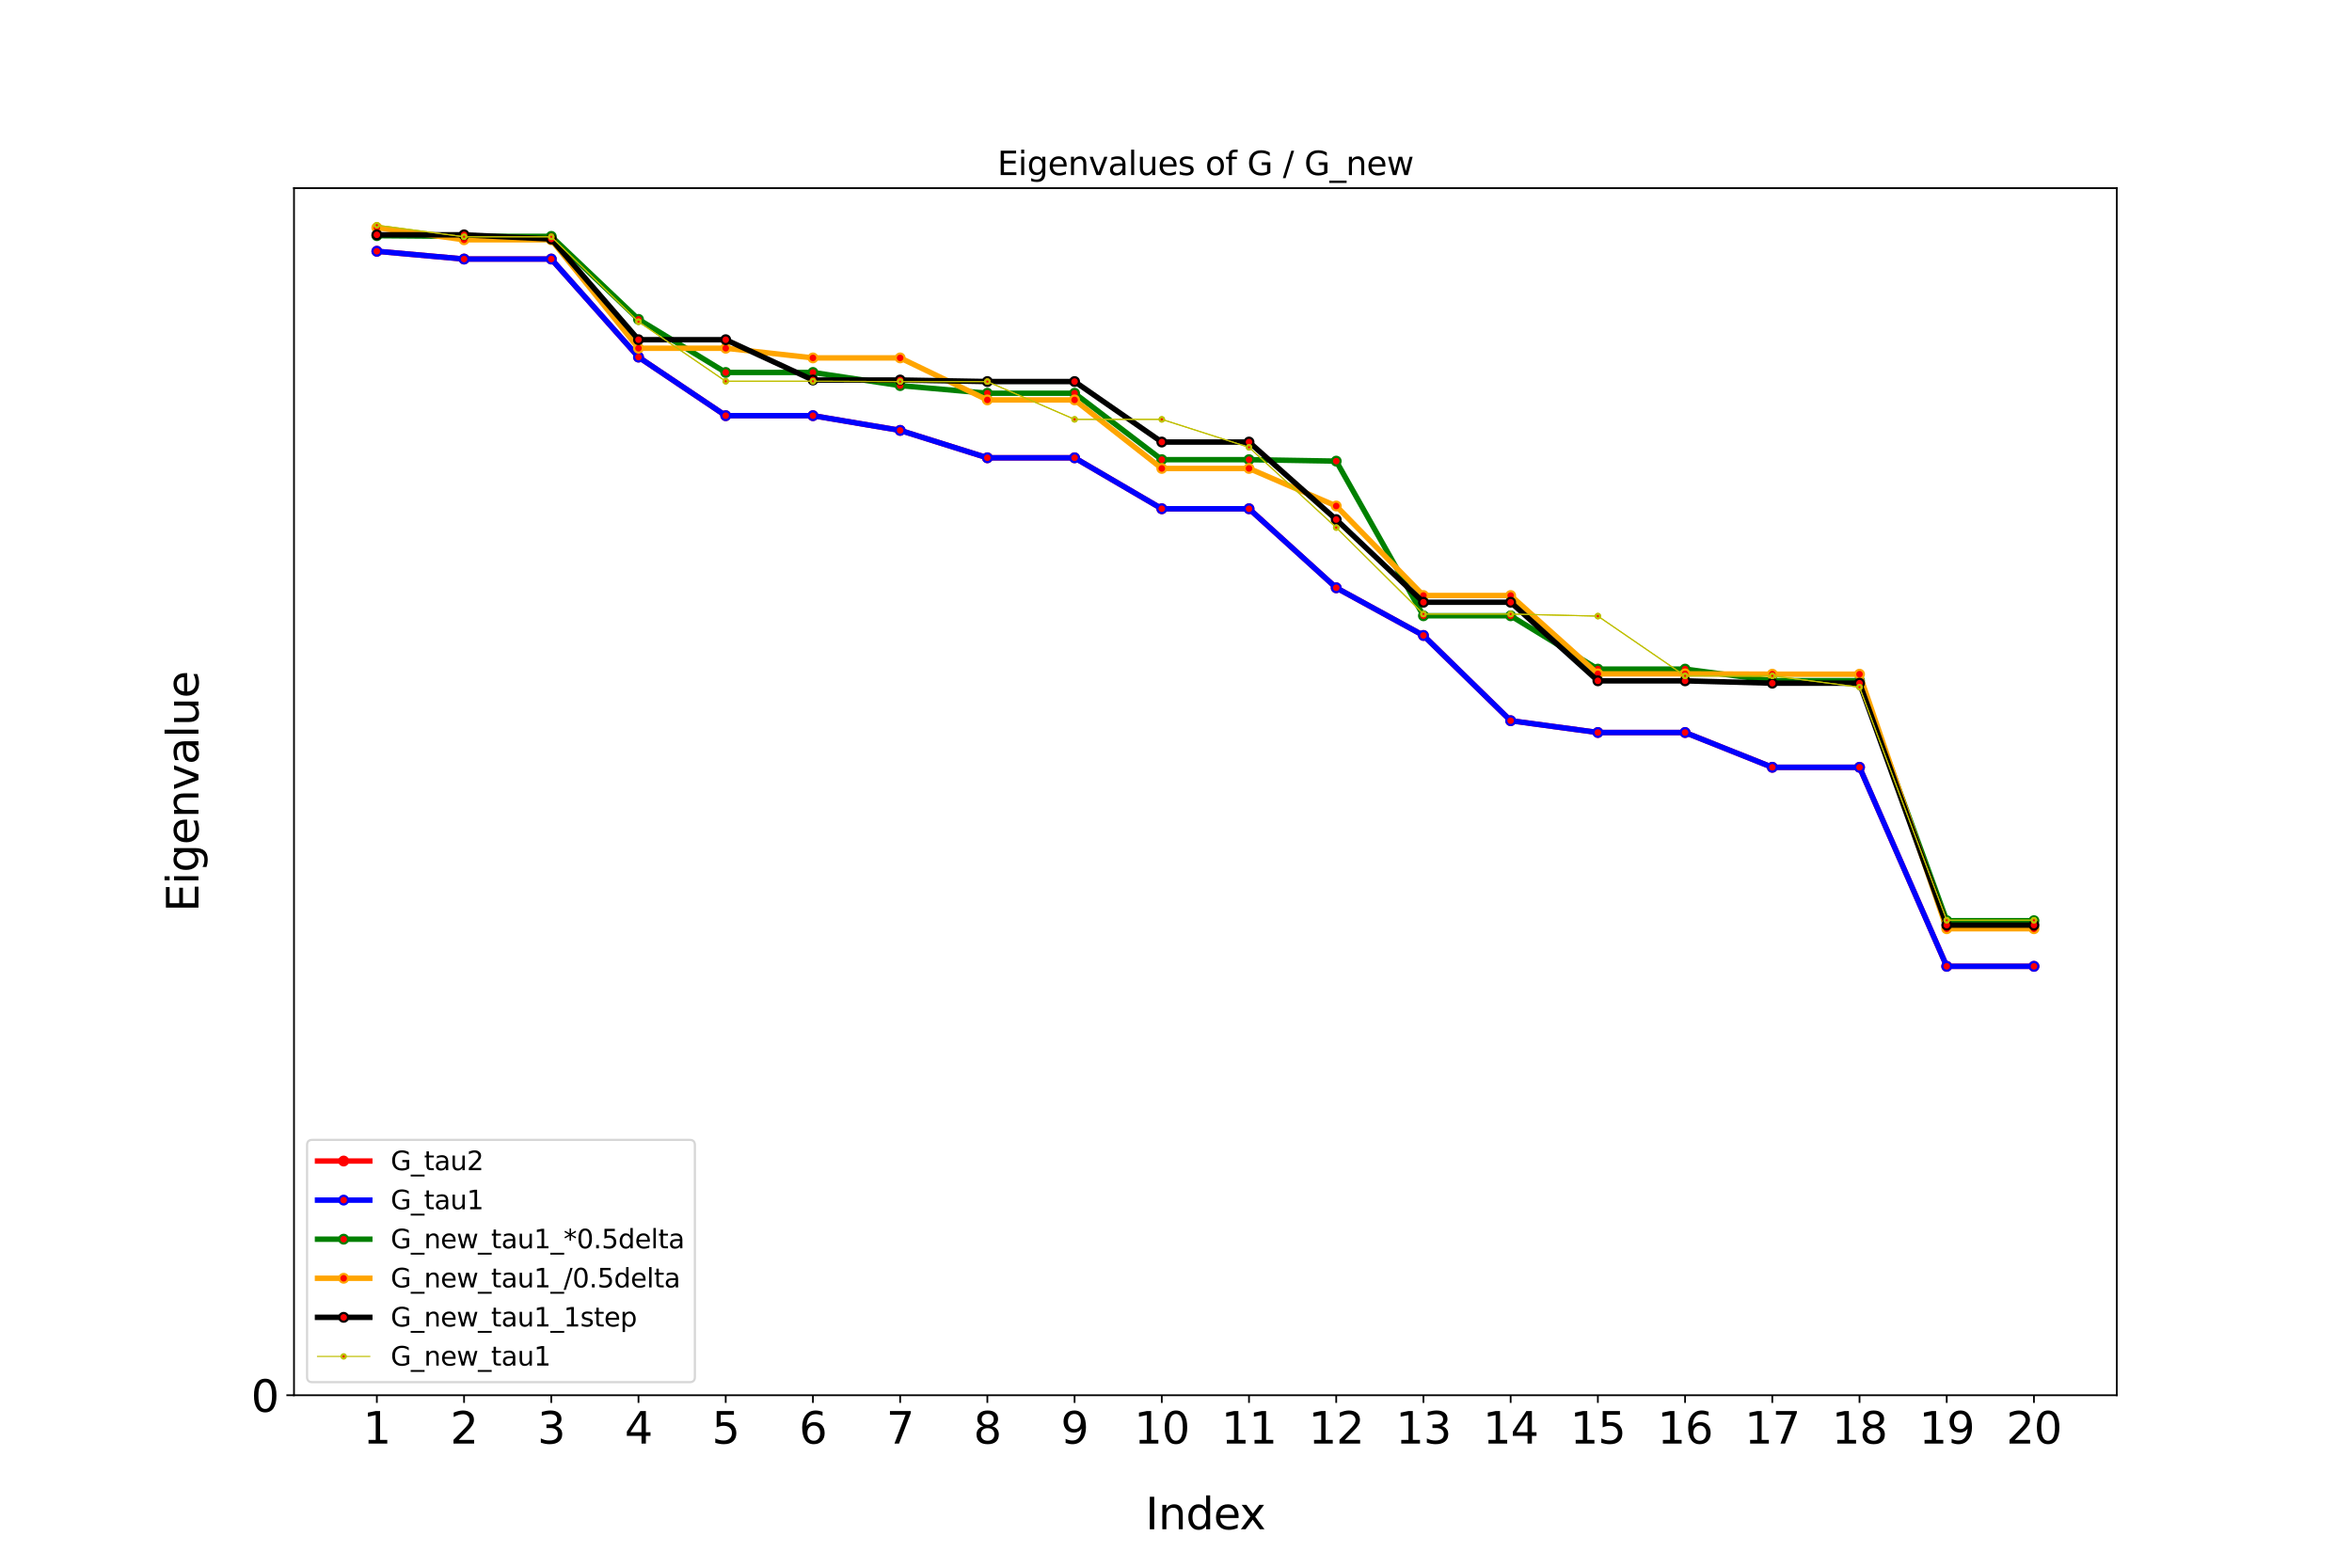 <?xml version="1.0" encoding="utf-8" standalone="no"?>
<!DOCTYPE svg PUBLIC "-//W3C//DTD SVG 1.1//EN"
  "http://www.w3.org/Graphics/SVG/1.1/DTD/svg11.dtd">
<svg xmlns:xlink="http://www.w3.org/1999/xlink" width="1080pt" height="720pt" viewBox="0 0 1080 720" xmlns="http://www.w3.org/2000/svg" version="1.1">
 <defs>
  <style type="text/css">*{stroke-linejoin: round; stroke-linecap: butt}</style>
 </defs>
 <g id="figure_1">
  <g id="patch_1">
   <path d="M 0 720 
L 1080 720 
L 1080 0 
L 0 0 
z
" style="fill: #ffffff"/>
  </g>
  <g id="axes_1">
   <g id="patch_2">
    <path d="M 135 640.8 
L 972 640.8 
L 972 86.4 
L 135 86.4 
z
" style="fill: #ffffff"/>
   </g>
   <g id="matplotlib.axis_1">
    <g id="xtick_1">
     <g id="line2d_1">
      <defs>
       <path id="mce788feccd" d="M 0 0 
L 0 3.5 
" style="stroke: #000000; stroke-width: 0.8"/>
      </defs>
      <g>
       <use xlink:href="#mce788feccd" x="173.045" y="640.8" style="stroke: #000000; stroke-width: 0.8"/>
      </g>
     </g>
     <g id="text_1">
      <!-- 1 -->
      <g transform="translate(166.683 662.997) scale(0.2 -0.2)">
       <defs>
        <path id="DejaVuSans-31" d="M 794 531 
L 1825 531 
L 1825 4091 
L 703 3866 
L 703 4441 
L 1819 4666 
L 2450 4666 
L 2450 531 
L 3481 531 
L 3481 0 
L 794 0 
L 794 531 
z
" transform="scale(0.016)"/>
       </defs>
       <use xlink:href="#DejaVuSans-31"/>
      </g>
     </g>
    </g>
    <g id="xtick_2">
     <g id="line2d_2">
      <g>
       <use xlink:href="#mce788feccd" x="213.093" y="640.8" style="stroke: #000000; stroke-width: 0.8"/>
      </g>
     </g>
     <g id="text_2">
      <!-- 2 -->
      <g transform="translate(206.731 662.997) scale(0.2 -0.2)">
       <defs>
        <path id="DejaVuSans-32" d="M 1228 531 
L 3431 531 
L 3431 0 
L 469 0 
L 469 531 
Q 828 903 1448 1529 
Q 2069 2156 2228 2338 
Q 2531 2678 2651 2914 
Q 2772 3150 2772 3378 
Q 2772 3750 2511 3984 
Q 2250 4219 1831 4219 
Q 1534 4219 1204 4116 
Q 875 4013 500 3803 
L 500 4441 
Q 881 4594 1212 4672 
Q 1544 4750 1819 4750 
Q 2544 4750 2975 4387 
Q 3406 4025 3406 3419 
Q 3406 3131 3298 2873 
Q 3191 2616 2906 2266 
Q 2828 2175 2409 1742 
Q 1991 1309 1228 531 
z
" transform="scale(0.016)"/>
       </defs>
       <use xlink:href="#DejaVuSans-32"/>
      </g>
     </g>
    </g>
    <g id="xtick_3">
     <g id="line2d_3">
      <g>
       <use xlink:href="#mce788feccd" x="253.141" y="640.8" style="stroke: #000000; stroke-width: 0.8"/>
      </g>
     </g>
     <g id="text_3">
      <!-- 3 -->
      <g transform="translate(246.779 662.997) scale(0.2 -0.2)">
       <defs>
        <path id="DejaVuSans-33" d="M 2597 2516 
Q 3050 2419 3304 2112 
Q 3559 1806 3559 1356 
Q 3559 666 3084 287 
Q 2609 -91 1734 -91 
Q 1441 -91 1130 -33 
Q 819 25 488 141 
L 488 750 
Q 750 597 1062 519 
Q 1375 441 1716 441 
Q 2309 441 2620 675 
Q 2931 909 2931 1356 
Q 2931 1769 2642 2001 
Q 2353 2234 1838 2234 
L 1294 2234 
L 1294 2753 
L 1863 2753 
Q 2328 2753 2575 2939 
Q 2822 3125 2822 3475 
Q 2822 3834 2567 4026 
Q 2313 4219 1838 4219 
Q 1578 4219 1281 4162 
Q 984 4106 628 3988 
L 628 4550 
Q 988 4650 1302 4700 
Q 1616 4750 1894 4750 
Q 2613 4750 3031 4423 
Q 3450 4097 3450 3541 
Q 3450 3153 3228 2886 
Q 3006 2619 2597 2516 
z
" transform="scale(0.016)"/>
       </defs>
       <use xlink:href="#DejaVuSans-33"/>
      </g>
     </g>
    </g>
    <g id="xtick_4">
     <g id="line2d_4">
      <g>
       <use xlink:href="#mce788feccd" x="293.189" y="640.8" style="stroke: #000000; stroke-width: 0.8"/>
      </g>
     </g>
     <g id="text_4">
      <!-- 4 -->
      <g transform="translate(286.826 662.997) scale(0.2 -0.2)">
       <defs>
        <path id="DejaVuSans-34" d="M 2419 4116 
L 825 1625 
L 2419 1625 
L 2419 4116 
z
M 2253 4666 
L 3047 4666 
L 3047 1625 
L 3713 1625 
L 3713 1100 
L 3047 1100 
L 3047 0 
L 2419 0 
L 2419 1100 
L 313 1100 
L 313 1709 
L 2253 4666 
z
" transform="scale(0.016)"/>
       </defs>
       <use xlink:href="#DejaVuSans-34"/>
      </g>
     </g>
    </g>
    <g id="xtick_5">
     <g id="line2d_5">
      <g>
       <use xlink:href="#mce788feccd" x="333.237" y="640.8" style="stroke: #000000; stroke-width: 0.8"/>
      </g>
     </g>
     <g id="text_5">
      <!-- 5 -->
      <g transform="translate(326.874 662.997) scale(0.2 -0.2)">
       <defs>
        <path id="DejaVuSans-35" d="M 691 4666 
L 3169 4666 
L 3169 4134 
L 1269 4134 
L 1269 2991 
Q 1406 3038 1543 3061 
Q 1681 3084 1819 3084 
Q 2600 3084 3056 2656 
Q 3513 2228 3513 1497 
Q 3513 744 3044 326 
Q 2575 -91 1722 -91 
Q 1428 -91 1123 -41 
Q 819 9 494 109 
L 494 744 
Q 775 591 1075 516 
Q 1375 441 1709 441 
Q 2250 441 2565 725 
Q 2881 1009 2881 1497 
Q 2881 1984 2565 2268 
Q 2250 2553 1709 2553 
Q 1456 2553 1204 2497 
Q 953 2441 691 2322 
L 691 4666 
z
" transform="scale(0.016)"/>
       </defs>
       <use xlink:href="#DejaVuSans-35"/>
      </g>
     </g>
    </g>
    <g id="xtick_6">
     <g id="line2d_6">
      <g>
       <use xlink:href="#mce788feccd" x="373.285" y="640.8" style="stroke: #000000; stroke-width: 0.8"/>
      </g>
     </g>
     <g id="text_6">
      <!-- 6 -->
      <g transform="translate(366.922 662.997) scale(0.2 -0.2)">
       <defs>
        <path id="DejaVuSans-36" d="M 2113 2584 
Q 1688 2584 1439 2293 
Q 1191 2003 1191 1497 
Q 1191 994 1439 701 
Q 1688 409 2113 409 
Q 2538 409 2786 701 
Q 3034 994 3034 1497 
Q 3034 2003 2786 2293 
Q 2538 2584 2113 2584 
z
M 3366 4563 
L 3366 3988 
Q 3128 4100 2886 4159 
Q 2644 4219 2406 4219 
Q 1781 4219 1451 3797 
Q 1122 3375 1075 2522 
Q 1259 2794 1537 2939 
Q 1816 3084 2150 3084 
Q 2853 3084 3261 2657 
Q 3669 2231 3669 1497 
Q 3669 778 3244 343 
Q 2819 -91 2113 -91 
Q 1303 -91 875 529 
Q 447 1150 447 2328 
Q 447 3434 972 4092 
Q 1497 4750 2381 4750 
Q 2619 4750 2861 4703 
Q 3103 4656 3366 4563 
z
" transform="scale(0.016)"/>
       </defs>
       <use xlink:href="#DejaVuSans-36"/>
      </g>
     </g>
    </g>
    <g id="xtick_7">
     <g id="line2d_7">
      <g>
       <use xlink:href="#mce788feccd" x="413.333" y="640.8" style="stroke: #000000; stroke-width: 0.8"/>
      </g>
     </g>
     <g id="text_7">
      <!-- 7 -->
      <g transform="translate(406.97 662.997) scale(0.2 -0.2)">
       <defs>
        <path id="DejaVuSans-37" d="M 525 4666 
L 3525 4666 
L 3525 4397 
L 1831 0 
L 1172 0 
L 2766 4134 
L 525 4134 
L 525 4666 
z
" transform="scale(0.016)"/>
       </defs>
       <use xlink:href="#DejaVuSans-37"/>
      </g>
     </g>
    </g>
    <g id="xtick_8">
     <g id="line2d_8">
      <g>
       <use xlink:href="#mce788feccd" x="453.38" y="640.8" style="stroke: #000000; stroke-width: 0.8"/>
      </g>
     </g>
     <g id="text_8">
      <!-- 8 -->
      <g transform="translate(447.018 662.997) scale(0.2 -0.2)">
       <defs>
        <path id="DejaVuSans-38" d="M 2034 2216 
Q 1584 2216 1326 1975 
Q 1069 1734 1069 1313 
Q 1069 891 1326 650 
Q 1584 409 2034 409 
Q 2484 409 2743 651 
Q 3003 894 3003 1313 
Q 3003 1734 2745 1975 
Q 2488 2216 2034 2216 
z
M 1403 2484 
Q 997 2584 770 2862 
Q 544 3141 544 3541 
Q 544 4100 942 4425 
Q 1341 4750 2034 4750 
Q 2731 4750 3128 4425 
Q 3525 4100 3525 3541 
Q 3525 3141 3298 2862 
Q 3072 2584 2669 2484 
Q 3125 2378 3379 2068 
Q 3634 1759 3634 1313 
Q 3634 634 3220 271 
Q 2806 -91 2034 -91 
Q 1263 -91 848 271 
Q 434 634 434 1313 
Q 434 1759 690 2068 
Q 947 2378 1403 2484 
z
M 1172 3481 
Q 1172 3119 1398 2916 
Q 1625 2713 2034 2713 
Q 2441 2713 2670 2916 
Q 2900 3119 2900 3481 
Q 2900 3844 2670 4047 
Q 2441 4250 2034 4250 
Q 1625 4250 1398 4047 
Q 1172 3844 1172 3481 
z
" transform="scale(0.016)"/>
       </defs>
       <use xlink:href="#DejaVuSans-38"/>
      </g>
     </g>
    </g>
    <g id="xtick_9">
     <g id="line2d_9">
      <g>
       <use xlink:href="#mce788feccd" x="493.428" y="640.8" style="stroke: #000000; stroke-width: 0.8"/>
      </g>
     </g>
     <g id="text_9">
      <!-- 9 -->
      <g transform="translate(487.066 662.997) scale(0.2 -0.2)">
       <defs>
        <path id="DejaVuSans-39" d="M 703 97 
L 703 672 
Q 941 559 1184 500 
Q 1428 441 1663 441 
Q 2288 441 2617 861 
Q 2947 1281 2994 2138 
Q 2813 1869 2534 1725 
Q 2256 1581 1919 1581 
Q 1219 1581 811 2004 
Q 403 2428 403 3163 
Q 403 3881 828 4315 
Q 1253 4750 1959 4750 
Q 2769 4750 3195 4129 
Q 3622 3509 3622 2328 
Q 3622 1225 3098 567 
Q 2575 -91 1691 -91 
Q 1453 -91 1209 -44 
Q 966 3 703 97 
z
M 1959 2075 
Q 2384 2075 2632 2365 
Q 2881 2656 2881 3163 
Q 2881 3666 2632 3958 
Q 2384 4250 1959 4250 
Q 1534 4250 1286 3958 
Q 1038 3666 1038 3163 
Q 1038 2656 1286 2365 
Q 1534 2075 1959 2075 
z
" transform="scale(0.016)"/>
       </defs>
       <use xlink:href="#DejaVuSans-39"/>
      </g>
     </g>
    </g>
    <g id="xtick_10">
     <g id="line2d_10">
      <g>
       <use xlink:href="#mce788feccd" x="533.476" y="640.8" style="stroke: #000000; stroke-width: 0.8"/>
      </g>
     </g>
     <g id="text_10">
      <!-- 10 -->
      <g transform="translate(520.751 662.997) scale(0.2 -0.2)">
       <defs>
        <path id="DejaVuSans-30" d="M 2034 4250 
Q 1547 4250 1301 3770 
Q 1056 3291 1056 2328 
Q 1056 1369 1301 889 
Q 1547 409 2034 409 
Q 2525 409 2770 889 
Q 3016 1369 3016 2328 
Q 3016 3291 2770 3770 
Q 2525 4250 2034 4250 
z
M 2034 4750 
Q 2819 4750 3233 4129 
Q 3647 3509 3647 2328 
Q 3647 1150 3233 529 
Q 2819 -91 2034 -91 
Q 1250 -91 836 529 
Q 422 1150 422 2328 
Q 422 3509 836 4129 
Q 1250 4750 2034 4750 
z
" transform="scale(0.016)"/>
       </defs>
       <use xlink:href="#DejaVuSans-31"/>
       <use xlink:href="#DejaVuSans-30" x="63.623"/>
      </g>
     </g>
    </g>
    <g id="xtick_11">
     <g id="line2d_11">
      <g>
       <use xlink:href="#mce788feccd" x="573.524" y="640.8" style="stroke: #000000; stroke-width: 0.8"/>
      </g>
     </g>
     <g id="text_11">
      <!-- 11 -->
      <g transform="translate(560.799 662.997) scale(0.2 -0.2)">
       <use xlink:href="#DejaVuSans-31"/>
       <use xlink:href="#DejaVuSans-31" x="63.623"/>
      </g>
     </g>
    </g>
    <g id="xtick_12">
     <g id="line2d_12">
      <g>
       <use xlink:href="#mce788feccd" x="613.572" y="640.8" style="stroke: #000000; stroke-width: 0.8"/>
      </g>
     </g>
     <g id="text_12">
      <!-- 12 -->
      <g transform="translate(600.847 662.997) scale(0.2 -0.2)">
       <use xlink:href="#DejaVuSans-31"/>
       <use xlink:href="#DejaVuSans-32" x="63.623"/>
      </g>
     </g>
    </g>
    <g id="xtick_13">
     <g id="line2d_13">
      <g>
       <use xlink:href="#mce788feccd" x="653.62" y="640.8" style="stroke: #000000; stroke-width: 0.8"/>
      </g>
     </g>
     <g id="text_13">
      <!-- 13 -->
      <g transform="translate(640.895 662.997) scale(0.2 -0.2)">
       <use xlink:href="#DejaVuSans-31"/>
       <use xlink:href="#DejaVuSans-33" x="63.623"/>
      </g>
     </g>
    </g>
    <g id="xtick_14">
     <g id="line2d_14">
      <g>
       <use xlink:href="#mce788feccd" x="693.667" y="640.8" style="stroke: #000000; stroke-width: 0.8"/>
      </g>
     </g>
     <g id="text_14">
      <!-- 14 -->
      <g transform="translate(680.942 662.997) scale(0.2 -0.2)">
       <use xlink:href="#DejaVuSans-31"/>
       <use xlink:href="#DejaVuSans-34" x="63.623"/>
      </g>
     </g>
    </g>
    <g id="xtick_15">
     <g id="line2d_15">
      <g>
       <use xlink:href="#mce788feccd" x="733.715" y="640.8" style="stroke: #000000; stroke-width: 0.8"/>
      </g>
     </g>
     <g id="text_15">
      <!-- 15 -->
      <g transform="translate(720.99 662.997) scale(0.2 -0.2)">
       <use xlink:href="#DejaVuSans-31"/>
       <use xlink:href="#DejaVuSans-35" x="63.623"/>
      </g>
     </g>
    </g>
    <g id="xtick_16">
     <g id="line2d_16">
      <g>
       <use xlink:href="#mce788feccd" x="773.763" y="640.8" style="stroke: #000000; stroke-width: 0.8"/>
      </g>
     </g>
     <g id="text_16">
      <!-- 16 -->
      <g transform="translate(761.038 662.997) scale(0.2 -0.2)">
       <use xlink:href="#DejaVuSans-31"/>
       <use xlink:href="#DejaVuSans-36" x="63.623"/>
      </g>
     </g>
    </g>
    <g id="xtick_17">
     <g id="line2d_17">
      <g>
       <use xlink:href="#mce788feccd" x="813.811" y="640.8" style="stroke: #000000; stroke-width: 0.8"/>
      </g>
     </g>
     <g id="text_17">
      <!-- 17 -->
      <g transform="translate(801.086 662.997) scale(0.2 -0.2)">
       <use xlink:href="#DejaVuSans-31"/>
       <use xlink:href="#DejaVuSans-37" x="63.623"/>
      </g>
     </g>
    </g>
    <g id="xtick_18">
     <g id="line2d_18">
      <g>
       <use xlink:href="#mce788feccd" x="853.859" y="640.8" style="stroke: #000000; stroke-width: 0.8"/>
      </g>
     </g>
     <g id="text_18">
      <!-- 18 -->
      <g transform="translate(841.134 662.997) scale(0.2 -0.2)">
       <use xlink:href="#DejaVuSans-31"/>
       <use xlink:href="#DejaVuSans-38" x="63.623"/>
      </g>
     </g>
    </g>
    <g id="xtick_19">
     <g id="line2d_19">
      <g>
       <use xlink:href="#mce788feccd" x="893.907" y="640.8" style="stroke: #000000; stroke-width: 0.8"/>
      </g>
     </g>
     <g id="text_19">
      <!-- 19 -->
      <g transform="translate(881.182 662.997) scale(0.2 -0.2)">
       <use xlink:href="#DejaVuSans-31"/>
       <use xlink:href="#DejaVuSans-39" x="63.623"/>
      </g>
     </g>
    </g>
    <g id="xtick_20">
     <g id="line2d_20">
      <g>
       <use xlink:href="#mce788feccd" x="933.955" y="640.8" style="stroke: #000000; stroke-width: 0.8"/>
      </g>
     </g>
     <g id="text_20">
      <!-- 20 -->
      <g transform="translate(921.23 662.997) scale(0.2 -0.2)">
       <use xlink:href="#DejaVuSans-32"/>
       <use xlink:href="#DejaVuSans-30" x="63.623"/>
      </g>
     </g>
    </g>
    <g id="text_21">
     <!-- Index -->
     <g transform="translate(525.967 702.353) scale(0.2 -0.2)">
      <defs>
       <path id="DejaVuSans-49" d="M 628 4666 
L 1259 4666 
L 1259 0 
L 628 0 
L 628 4666 
z
" transform="scale(0.016)"/>
       <path id="DejaVuSans-6e" d="M 3513 2113 
L 3513 0 
L 2938 0 
L 2938 2094 
Q 2938 2591 2744 2837 
Q 2550 3084 2163 3084 
Q 1697 3084 1428 2787 
Q 1159 2491 1159 1978 
L 1159 0 
L 581 0 
L 581 3500 
L 1159 3500 
L 1159 2956 
Q 1366 3272 1645 3428 
Q 1925 3584 2291 3584 
Q 2894 3584 3203 3211 
Q 3513 2838 3513 2113 
z
" transform="scale(0.016)"/>
       <path id="DejaVuSans-64" d="M 2906 2969 
L 2906 4863 
L 3481 4863 
L 3481 0 
L 2906 0 
L 2906 525 
Q 2725 213 2448 61 
Q 2172 -91 1784 -91 
Q 1150 -91 751 415 
Q 353 922 353 1747 
Q 353 2572 751 3078 
Q 1150 3584 1784 3584 
Q 2172 3584 2448 3432 
Q 2725 3281 2906 2969 
z
M 947 1747 
Q 947 1113 1208 752 
Q 1469 391 1925 391 
Q 2381 391 2643 752 
Q 2906 1113 2906 1747 
Q 2906 2381 2643 2742 
Q 2381 3103 1925 3103 
Q 1469 3103 1208 2742 
Q 947 2381 947 1747 
z
" transform="scale(0.016)"/>
       <path id="DejaVuSans-65" d="M 3597 1894 
L 3597 1613 
L 953 1613 
Q 991 1019 1311 708 
Q 1631 397 2203 397 
Q 2534 397 2845 478 
Q 3156 559 3463 722 
L 3463 178 
Q 3153 47 2828 -22 
Q 2503 -91 2169 -91 
Q 1331 -91 842 396 
Q 353 884 353 1716 
Q 353 2575 817 3079 
Q 1281 3584 2069 3584 
Q 2775 3584 3186 3129 
Q 3597 2675 3597 1894 
z
M 3022 2063 
Q 3016 2534 2758 2815 
Q 2500 3097 2075 3097 
Q 1594 3097 1305 2825 
Q 1016 2553 972 2059 
L 3022 2063 
z
" transform="scale(0.016)"/>
       <path id="DejaVuSans-78" d="M 3513 3500 
L 2247 1797 
L 3578 0 
L 2900 0 
L 1881 1375 
L 863 0 
L 184 0 
L 1544 1831 
L 300 3500 
L 978 3500 
L 1906 2253 
L 2834 3500 
L 3513 3500 
z
" transform="scale(0.016)"/>
      </defs>
      <use xlink:href="#DejaVuSans-49"/>
      <use xlink:href="#DejaVuSans-6e" x="29.492"/>
      <use xlink:href="#DejaVuSans-64" x="92.871"/>
      <use xlink:href="#DejaVuSans-65" x="156.348"/>
      <use xlink:href="#DejaVuSans-78" x="216.121"/>
     </g>
    </g>
   </g>
   <g id="matplotlib.axis_2">
    <g id="ytick_1">
     <g id="line2d_21">
      <defs>
       <path id="ma67a5c287d" d="M 0 0 
L -3.5 0 
" style="stroke: #000000; stroke-width: 0.8"/>
      </defs>
      <g>
       <use xlink:href="#ma67a5c287d" x="135" y="640.8" style="stroke: #000000; stroke-width: 0.8"/>
      </g>
     </g>
     <g id="text_22">
      <!-- 0 -->
      <g transform="translate(115.275 648.398) scale(0.2 -0.2)">
       <use xlink:href="#DejaVuSans-30"/>
      </g>
     </g>
    </g>
    <g id="text_23">
     <!-- Eigenvalue -->
     <g transform="translate(91.116 418.852) rotate(-90) scale(0.2 -0.2)">
      <defs>
       <path id="DejaVuSans-45" d="M 628 4666 
L 3578 4666 
L 3578 4134 
L 1259 4134 
L 1259 2753 
L 3481 2753 
L 3481 2222 
L 1259 2222 
L 1259 531 
L 3634 531 
L 3634 0 
L 628 0 
L 628 4666 
z
" transform="scale(0.016)"/>
       <path id="DejaVuSans-69" d="M 603 3500 
L 1178 3500 
L 1178 0 
L 603 0 
L 603 3500 
z
M 603 4863 
L 1178 4863 
L 1178 4134 
L 603 4134 
L 603 4863 
z
" transform="scale(0.016)"/>
       <path id="DejaVuSans-67" d="M 2906 1791 
Q 2906 2416 2648 2759 
Q 2391 3103 1925 3103 
Q 1463 3103 1205 2759 
Q 947 2416 947 1791 
Q 947 1169 1205 825 
Q 1463 481 1925 481 
Q 2391 481 2648 825 
Q 2906 1169 2906 1791 
z
M 3481 434 
Q 3481 -459 3084 -895 
Q 2688 -1331 1869 -1331 
Q 1566 -1331 1297 -1286 
Q 1028 -1241 775 -1147 
L 775 -588 
Q 1028 -725 1275 -790 
Q 1522 -856 1778 -856 
Q 2344 -856 2625 -561 
Q 2906 -266 2906 331 
L 2906 616 
Q 2728 306 2450 153 
Q 2172 0 1784 0 
Q 1141 0 747 490 
Q 353 981 353 1791 
Q 353 2603 747 3093 
Q 1141 3584 1784 3584 
Q 2172 3584 2450 3431 
Q 2728 3278 2906 2969 
L 2906 3500 
L 3481 3500 
L 3481 434 
z
" transform="scale(0.016)"/>
       <path id="DejaVuSans-76" d="M 191 3500 
L 800 3500 
L 1894 563 
L 2988 3500 
L 3597 3500 
L 2284 0 
L 1503 0 
L 191 3500 
z
" transform="scale(0.016)"/>
       <path id="DejaVuSans-61" d="M 2194 1759 
Q 1497 1759 1228 1600 
Q 959 1441 959 1056 
Q 959 750 1161 570 
Q 1363 391 1709 391 
Q 2188 391 2477 730 
Q 2766 1069 2766 1631 
L 2766 1759 
L 2194 1759 
z
M 3341 1997 
L 3341 0 
L 2766 0 
L 2766 531 
Q 2569 213 2275 61 
Q 1981 -91 1556 -91 
Q 1019 -91 701 211 
Q 384 513 384 1019 
Q 384 1609 779 1909 
Q 1175 2209 1959 2209 
L 2766 2209 
L 2766 2266 
Q 2766 2663 2505 2880 
Q 2244 3097 1772 3097 
Q 1472 3097 1187 3025 
Q 903 2953 641 2809 
L 641 3341 
Q 956 3463 1253 3523 
Q 1550 3584 1831 3584 
Q 2591 3584 2966 3190 
Q 3341 2797 3341 1997 
z
" transform="scale(0.016)"/>
       <path id="DejaVuSans-6c" d="M 603 4863 
L 1178 4863 
L 1178 0 
L 603 0 
L 603 4863 
z
" transform="scale(0.016)"/>
       <path id="DejaVuSans-75" d="M 544 1381 
L 544 3500 
L 1119 3500 
L 1119 1403 
Q 1119 906 1312 657 
Q 1506 409 1894 409 
Q 2359 409 2629 706 
Q 2900 1003 2900 1516 
L 2900 3500 
L 3475 3500 
L 3475 0 
L 2900 0 
L 2900 538 
Q 2691 219 2414 64 
Q 2138 -91 1772 -91 
Q 1169 -91 856 284 
Q 544 659 544 1381 
z
M 1991 3584 
L 1991 3584 
z
" transform="scale(0.016)"/>
      </defs>
      <use xlink:href="#DejaVuSans-45"/>
      <use xlink:href="#DejaVuSans-69" x="63.184"/>
      <use xlink:href="#DejaVuSans-67" x="90.967"/>
      <use xlink:href="#DejaVuSans-65" x="154.443"/>
      <use xlink:href="#DejaVuSans-6e" x="215.967"/>
      <use xlink:href="#DejaVuSans-76" x="279.346"/>
      <use xlink:href="#DejaVuSans-61" x="338.525"/>
      <use xlink:href="#DejaVuSans-6c" x="399.805"/>
      <use xlink:href="#DejaVuSans-75" x="427.588"/>
      <use xlink:href="#DejaVuSans-65" x="490.967"/>
     </g>
    </g>
   </g>
   <g id="line2d_22">
    <path d="M 173.045 115.402 
L 213.093 118.974 
L 253.141 118.974 
L 293.189 164.002 
L 333.237 190.908 
L 373.285 190.908 
L 413.333 197.668 
L 453.38 210.257 
L 493.428 210.257 
L 533.476 233.658 
L 573.524 233.658 
L 613.572 269.96 
L 653.62 291.851 
L 693.667 331 
L 733.715 336.422 
L 773.763 336.422 
L 813.811 352.4 
L 853.859 352.4 
L 893.907 443.806 
L 933.955 443.806 
" clip-path="url(#p5d3c55dab0)" style="fill: none; stroke: #ff0000; stroke-width: 2.5; stroke-linecap: square"/>
    <defs>
     <path id="med85bd3097" d="M 0 2 
C 0.53 2 1.039 1.789 1.414 1.414 
C 1.789 1.039 2 0.53 2 0 
C 2 -0.53 1.789 -1.039 1.414 -1.414 
C 1.039 -1.789 0.53 -2 0 -2 
C -0.53 -2 -1.039 -1.789 -1.414 -1.414 
C -1.789 -1.039 -2 -0.53 -2 0 
C -2 0.53 -1.789 1.039 -1.414 1.414 
C -1.039 1.789 -0.53 2 0 2 
z
" style="stroke: #ff0000"/>
    </defs>
    <g clip-path="url(#p5d3c55dab0)">
     <use xlink:href="#med85bd3097" x="173.045" y="115.402" style="fill: #ff0000; stroke: #ff0000"/>
     <use xlink:href="#med85bd3097" x="213.093" y="118.974" style="fill: #ff0000; stroke: #ff0000"/>
     <use xlink:href="#med85bd3097" x="253.141" y="118.974" style="fill: #ff0000; stroke: #ff0000"/>
     <use xlink:href="#med85bd3097" x="293.189" y="164.002" style="fill: #ff0000; stroke: #ff0000"/>
     <use xlink:href="#med85bd3097" x="333.237" y="190.908" style="fill: #ff0000; stroke: #ff0000"/>
     <use xlink:href="#med85bd3097" x="373.285" y="190.908" style="fill: #ff0000; stroke: #ff0000"/>
     <use xlink:href="#med85bd3097" x="413.333" y="197.668" style="fill: #ff0000; stroke: #ff0000"/>
     <use xlink:href="#med85bd3097" x="453.38" y="210.257" style="fill: #ff0000; stroke: #ff0000"/>
     <use xlink:href="#med85bd3097" x="493.428" y="210.257" style="fill: #ff0000; stroke: #ff0000"/>
     <use xlink:href="#med85bd3097" x="533.476" y="233.658" style="fill: #ff0000; stroke: #ff0000"/>
     <use xlink:href="#med85bd3097" x="573.524" y="233.658" style="fill: #ff0000; stroke: #ff0000"/>
     <use xlink:href="#med85bd3097" x="613.572" y="269.96" style="fill: #ff0000; stroke: #ff0000"/>
     <use xlink:href="#med85bd3097" x="653.62" y="291.851" style="fill: #ff0000; stroke: #ff0000"/>
     <use xlink:href="#med85bd3097" x="693.667" y="331" style="fill: #ff0000; stroke: #ff0000"/>
     <use xlink:href="#med85bd3097" x="733.715" y="336.422" style="fill: #ff0000; stroke: #ff0000"/>
     <use xlink:href="#med85bd3097" x="773.763" y="336.422" style="fill: #ff0000; stroke: #ff0000"/>
     <use xlink:href="#med85bd3097" x="813.811" y="352.4" style="fill: #ff0000; stroke: #ff0000"/>
     <use xlink:href="#med85bd3097" x="853.859" y="352.4" style="fill: #ff0000; stroke: #ff0000"/>
     <use xlink:href="#med85bd3097" x="893.907" y="443.806" style="fill: #ff0000; stroke: #ff0000"/>
     <use xlink:href="#med85bd3097" x="933.955" y="443.806" style="fill: #ff0000; stroke: #ff0000"/>
    </g>
   </g>
   <g id="line2d_23">
    <path d="M 173.045 115.402 
L 213.093 118.974 
L 253.141 118.974 
L 293.189 164.002 
L 333.237 190.908 
L 373.285 190.908 
L 413.333 197.668 
L 453.38 210.257 
L 493.428 210.257 
L 533.476 233.658 
L 573.524 233.658 
L 613.572 269.96 
L 653.62 291.851 
L 693.667 331 
L 733.715 336.422 
L 773.763 336.422 
L 813.811 352.4 
L 853.859 352.4 
L 893.907 443.806 
L 933.955 443.806 
" clip-path="url(#p5d3c55dab0)" style="fill: none; stroke: #0000ff; stroke-width: 2.5; stroke-linecap: square"/>
    <defs>
     <path id="mde554c9cf6" d="M 0 2 
C 0.53 2 1.039 1.789 1.414 1.414 
C 1.789 1.039 2 0.53 2 0 
C 2 -0.53 1.789 -1.039 1.414 -1.414 
C 1.039 -1.789 0.53 -2 0 -2 
C -0.53 -2 -1.039 -1.789 -1.414 -1.414 
C -1.789 -1.039 -2 -0.53 -2 0 
C -2 0.53 -1.789 1.039 -1.414 1.414 
C -1.039 1.789 -0.53 2 0 2 
z
" style="stroke: #0000ff"/>
    </defs>
    <g clip-path="url(#p5d3c55dab0)">
     <use xlink:href="#mde554c9cf6" x="173.045" y="115.402" style="fill: #ff0000; stroke: #0000ff"/>
     <use xlink:href="#mde554c9cf6" x="213.093" y="118.974" style="fill: #ff0000; stroke: #0000ff"/>
     <use xlink:href="#mde554c9cf6" x="253.141" y="118.974" style="fill: #ff0000; stroke: #0000ff"/>
     <use xlink:href="#mde554c9cf6" x="293.189" y="164.002" style="fill: #ff0000; stroke: #0000ff"/>
     <use xlink:href="#mde554c9cf6" x="333.237" y="190.908" style="fill: #ff0000; stroke: #0000ff"/>
     <use xlink:href="#mde554c9cf6" x="373.285" y="190.908" style="fill: #ff0000; stroke: #0000ff"/>
     <use xlink:href="#mde554c9cf6" x="413.333" y="197.668" style="fill: #ff0000; stroke: #0000ff"/>
     <use xlink:href="#mde554c9cf6" x="453.38" y="210.257" style="fill: #ff0000; stroke: #0000ff"/>
     <use xlink:href="#mde554c9cf6" x="493.428" y="210.257" style="fill: #ff0000; stroke: #0000ff"/>
     <use xlink:href="#mde554c9cf6" x="533.476" y="233.658" style="fill: #ff0000; stroke: #0000ff"/>
     <use xlink:href="#mde554c9cf6" x="573.524" y="233.658" style="fill: #ff0000; stroke: #0000ff"/>
     <use xlink:href="#mde554c9cf6" x="613.572" y="269.96" style="fill: #ff0000; stroke: #0000ff"/>
     <use xlink:href="#mde554c9cf6" x="653.62" y="291.851" style="fill: #ff0000; stroke: #0000ff"/>
     <use xlink:href="#mde554c9cf6" x="693.667" y="331" style="fill: #ff0000; stroke: #0000ff"/>
     <use xlink:href="#mde554c9cf6" x="733.715" y="336.422" style="fill: #ff0000; stroke: #0000ff"/>
     <use xlink:href="#mde554c9cf6" x="773.763" y="336.422" style="fill: #ff0000; stroke: #0000ff"/>
     <use xlink:href="#mde554c9cf6" x="813.811" y="352.4" style="fill: #ff0000; stroke: #0000ff"/>
     <use xlink:href="#mde554c9cf6" x="853.859" y="352.4" style="fill: #ff0000; stroke: #0000ff"/>
     <use xlink:href="#mde554c9cf6" x="893.907" y="443.806" style="fill: #ff0000; stroke: #0000ff"/>
     <use xlink:href="#mde554c9cf6" x="933.955" y="443.806" style="fill: #ff0000; stroke: #0000ff"/>
    </g>
   </g>
   <g id="line2d_24">
    <path d="M 173.045 108.235 
L 213.093 108.563 
L 253.141 108.563 
L 293.189 146.679 
L 333.237 171.061 
L 373.285 171.061 
L 413.333 177.103 
L 453.38 180.607 
L 493.428 180.607 
L 533.476 211.114 
L 573.524 211.114 
L 613.572 211.786 
L 653.62 282.811 
L 693.667 282.811 
L 733.715 307.306 
L 773.763 307.306 
L 813.811 312.612 
L 853.859 312.612 
L 893.907 422.844 
L 933.955 422.844 
" clip-path="url(#p5d3c55dab0)" style="fill: none; stroke: #008000; stroke-width: 2.5; stroke-linecap: square"/>
    <defs>
     <path id="m433d06435a" d="M 0 2 
C 0.53 2 1.039 1.789 1.414 1.414 
C 1.789 1.039 2 0.53 2 0 
C 2 -0.53 1.789 -1.039 1.414 -1.414 
C 1.039 -1.789 0.53 -2 0 -2 
C -0.53 -2 -1.039 -1.789 -1.414 -1.414 
C -1.789 -1.039 -2 -0.53 -2 0 
C -2 0.53 -1.789 1.039 -1.414 1.414 
C -1.039 1.789 -0.53 2 0 2 
z
" style="stroke: #008000"/>
    </defs>
    <g clip-path="url(#p5d3c55dab0)">
     <use xlink:href="#m433d06435a" x="173.045" y="108.235" style="fill: #ff0000; stroke: #008000"/>
     <use xlink:href="#m433d06435a" x="213.093" y="108.563" style="fill: #ff0000; stroke: #008000"/>
     <use xlink:href="#m433d06435a" x="253.141" y="108.563" style="fill: #ff0000; stroke: #008000"/>
     <use xlink:href="#m433d06435a" x="293.189" y="146.679" style="fill: #ff0000; stroke: #008000"/>
     <use xlink:href="#m433d06435a" x="333.237" y="171.061" style="fill: #ff0000; stroke: #008000"/>
     <use xlink:href="#m433d06435a" x="373.285" y="171.061" style="fill: #ff0000; stroke: #008000"/>
     <use xlink:href="#m433d06435a" x="413.333" y="177.103" style="fill: #ff0000; stroke: #008000"/>
     <use xlink:href="#m433d06435a" x="453.38" y="180.607" style="fill: #ff0000; stroke: #008000"/>
     <use xlink:href="#m433d06435a" x="493.428" y="180.607" style="fill: #ff0000; stroke: #008000"/>
     <use xlink:href="#m433d06435a" x="533.476" y="211.114" style="fill: #ff0000; stroke: #008000"/>
     <use xlink:href="#m433d06435a" x="573.524" y="211.114" style="fill: #ff0000; stroke: #008000"/>
     <use xlink:href="#m433d06435a" x="613.572" y="211.786" style="fill: #ff0000; stroke: #008000"/>
     <use xlink:href="#m433d06435a" x="653.62" y="282.811" style="fill: #ff0000; stroke: #008000"/>
     <use xlink:href="#m433d06435a" x="693.667" y="282.811" style="fill: #ff0000; stroke: #008000"/>
     <use xlink:href="#m433d06435a" x="733.715" y="307.306" style="fill: #ff0000; stroke: #008000"/>
     <use xlink:href="#m433d06435a" x="773.763" y="307.306" style="fill: #ff0000; stroke: #008000"/>
     <use xlink:href="#m433d06435a" x="813.811" y="312.612" style="fill: #ff0000; stroke: #008000"/>
     <use xlink:href="#m433d06435a" x="853.859" y="312.612" style="fill: #ff0000; stroke: #008000"/>
     <use xlink:href="#m433d06435a" x="893.907" y="422.844" style="fill: #ff0000; stroke: #008000"/>
     <use xlink:href="#m433d06435a" x="933.955" y="422.844" style="fill: #ff0000; stroke: #008000"/>
    </g>
   </g>
   <g id="line2d_25">
    <path d="M 173.045 104.557 
L 213.093 110.123 
L 253.141 110.123 
L 293.189 159.932 
L 333.237 159.932 
L 373.285 164.379 
L 413.333 164.379 
L 453.38 183.671 
L 493.428 183.671 
L 533.476 215.14 
L 573.524 215.14 
L 613.572 232.395 
L 653.62 273.503 
L 693.667 273.503 
L 733.715 309.483 
L 773.763 309.483 
L 813.811 309.64 
L 853.859 309.64 
L 893.907 426.549 
L 933.955 426.549 
" clip-path="url(#p5d3c55dab0)" style="fill: none; stroke: #ffa500; stroke-width: 2.5; stroke-linecap: square"/>
    <defs>
     <path id="m9be874e5e0" d="M 0 2 
C 0.53 2 1.039 1.789 1.414 1.414 
C 1.789 1.039 2 0.53 2 0 
C 2 -0.53 1.789 -1.039 1.414 -1.414 
C 1.039 -1.789 0.53 -2 0 -2 
C -0.53 -2 -1.039 -1.789 -1.414 -1.414 
C -1.789 -1.039 -2 -0.53 -2 0 
C -2 0.53 -1.789 1.039 -1.414 1.414 
C -1.039 1.789 -0.53 2 0 2 
z
" style="stroke: #ffa500"/>
    </defs>
    <g clip-path="url(#p5d3c55dab0)">
     <use xlink:href="#m9be874e5e0" x="173.045" y="104.557" style="fill: #ff0000; stroke: #ffa500"/>
     <use xlink:href="#m9be874e5e0" x="213.093" y="110.123" style="fill: #ff0000; stroke: #ffa500"/>
     <use xlink:href="#m9be874e5e0" x="253.141" y="110.123" style="fill: #ff0000; stroke: #ffa500"/>
     <use xlink:href="#m9be874e5e0" x="293.189" y="159.932" style="fill: #ff0000; stroke: #ffa500"/>
     <use xlink:href="#m9be874e5e0" x="333.237" y="159.932" style="fill: #ff0000; stroke: #ffa500"/>
     <use xlink:href="#m9be874e5e0" x="373.285" y="164.379" style="fill: #ff0000; stroke: #ffa500"/>
     <use xlink:href="#m9be874e5e0" x="413.333" y="164.379" style="fill: #ff0000; stroke: #ffa500"/>
     <use xlink:href="#m9be874e5e0" x="453.38" y="183.671" style="fill: #ff0000; stroke: #ffa500"/>
     <use xlink:href="#m9be874e5e0" x="493.428" y="183.671" style="fill: #ff0000; stroke: #ffa500"/>
     <use xlink:href="#m9be874e5e0" x="533.476" y="215.14" style="fill: #ff0000; stroke: #ffa500"/>
     <use xlink:href="#m9be874e5e0" x="573.524" y="215.14" style="fill: #ff0000; stroke: #ffa500"/>
     <use xlink:href="#m9be874e5e0" x="613.572" y="232.395" style="fill: #ff0000; stroke: #ffa500"/>
     <use xlink:href="#m9be874e5e0" x="653.62" y="273.503" style="fill: #ff0000; stroke: #ffa500"/>
     <use xlink:href="#m9be874e5e0" x="693.667" y="273.503" style="fill: #ff0000; stroke: #ffa500"/>
     <use xlink:href="#m9be874e5e0" x="733.715" y="309.483" style="fill: #ff0000; stroke: #ffa500"/>
     <use xlink:href="#m9be874e5e0" x="773.763" y="309.483" style="fill: #ff0000; stroke: #ffa500"/>
     <use xlink:href="#m9be874e5e0" x="813.811" y="309.64" style="fill: #ff0000; stroke: #ffa500"/>
     <use xlink:href="#m9be874e5e0" x="853.859" y="309.64" style="fill: #ff0000; stroke: #ffa500"/>
     <use xlink:href="#m9be874e5e0" x="893.907" y="426.549" style="fill: #ff0000; stroke: #ffa500"/>
     <use xlink:href="#m9be874e5e0" x="933.955" y="426.549" style="fill: #ff0000; stroke: #ffa500"/>
    </g>
   </g>
   <g id="line2d_26">
    <path d="M 173.045 107.853 
L 213.093 107.853 
L 253.141 109.774 
L 293.189 156.016 
L 333.237 156.016 
L 373.285 174.532 
L 413.333 174.532 
L 453.38 175.234 
L 493.428 175.234 
L 533.476 203.02 
L 573.524 203.02 
L 613.572 238.618 
L 653.62 276.597 
L 693.667 276.597 
L 733.715 312.687 
L 773.763 312.687 
L 813.811 313.771 
L 853.859 313.771 
L 893.907 424.876 
L 933.955 424.876 
" clip-path="url(#p5d3c55dab0)" style="fill: none; stroke: #000000; stroke-width: 2.5; stroke-linecap: square"/>
    <defs>
     <path id="m22d03f359c" d="M 0 2 
C 0.53 2 1.039 1.789 1.414 1.414 
C 1.789 1.039 2 0.53 2 0 
C 2 -0.53 1.789 -1.039 1.414 -1.414 
C 1.039 -1.789 0.53 -2 0 -2 
C -0.53 -2 -1.039 -1.789 -1.414 -1.414 
C -1.789 -1.039 -2 -0.53 -2 0 
C -2 0.53 -1.789 1.039 -1.414 1.414 
C -1.039 1.789 -0.53 2 0 2 
z
" style="stroke: #000000"/>
    </defs>
    <g clip-path="url(#p5d3c55dab0)">
     <use xlink:href="#m22d03f359c" x="173.045" y="107.853" style="fill: #ff0000; stroke: #000000"/>
     <use xlink:href="#m22d03f359c" x="213.093" y="107.853" style="fill: #ff0000; stroke: #000000"/>
     <use xlink:href="#m22d03f359c" x="253.141" y="109.774" style="fill: #ff0000; stroke: #000000"/>
     <use xlink:href="#m22d03f359c" x="293.189" y="156.016" style="fill: #ff0000; stroke: #000000"/>
     <use xlink:href="#m22d03f359c" x="333.237" y="156.016" style="fill: #ff0000; stroke: #000000"/>
     <use xlink:href="#m22d03f359c" x="373.285" y="174.532" style="fill: #ff0000; stroke: #000000"/>
     <use xlink:href="#m22d03f359c" x="413.333" y="174.532" style="fill: #ff0000; stroke: #000000"/>
     <use xlink:href="#m22d03f359c" x="453.38" y="175.234" style="fill: #ff0000; stroke: #000000"/>
     <use xlink:href="#m22d03f359c" x="493.428" y="175.234" style="fill: #ff0000; stroke: #000000"/>
     <use xlink:href="#m22d03f359c" x="533.476" y="203.02" style="fill: #ff0000; stroke: #000000"/>
     <use xlink:href="#m22d03f359c" x="573.524" y="203.02" style="fill: #ff0000; stroke: #000000"/>
     <use xlink:href="#m22d03f359c" x="613.572" y="238.618" style="fill: #ff0000; stroke: #000000"/>
     <use xlink:href="#m22d03f359c" x="653.62" y="276.597" style="fill: #ff0000; stroke: #000000"/>
     <use xlink:href="#m22d03f359c" x="693.667" y="276.597" style="fill: #ff0000; stroke: #000000"/>
     <use xlink:href="#m22d03f359c" x="733.715" y="312.687" style="fill: #ff0000; stroke: #000000"/>
     <use xlink:href="#m22d03f359c" x="773.763" y="312.687" style="fill: #ff0000; stroke: #000000"/>
     <use xlink:href="#m22d03f359c" x="813.811" y="313.771" style="fill: #ff0000; stroke: #000000"/>
     <use xlink:href="#m22d03f359c" x="853.859" y="313.771" style="fill: #ff0000; stroke: #000000"/>
     <use xlink:href="#m22d03f359c" x="893.907" y="424.876" style="fill: #ff0000; stroke: #000000"/>
     <use xlink:href="#m22d03f359c" x="933.955" y="424.876" style="fill: #ff0000; stroke: #000000"/>
    </g>
   </g>
   <g id="line2d_27">
    <path d="M 173.045 103.419 
L 213.093 108.752 
L 253.141 108.752 
L 293.189 147.76 
L 333.237 175.104 
L 373.285 175.104 
L 413.333 175.253 
L 453.38 175.253 
L 493.428 192.601 
L 533.476 192.601 
L 573.524 205.437 
L 613.572 242.3 
L 653.62 282.015 
L 693.667 282.015 
L 733.715 282.959 
L 773.763 310.422 
L 813.811 310.422 
L 853.859 315.591 
L 893.907 422.643 
L 933.955 422.643 
" clip-path="url(#p5d3c55dab0)" style="fill: none; stroke: #bfbf00; stroke-width: 0.5; stroke-linecap: square"/>
    <defs>
     <path id="mf63a7961e5" d="M 0 1 
C 0.265 1 0.52 0.895 0.707 0.707 
C 0.895 0.52 1 0.265 1 0 
C 1 -0.265 0.895 -0.52 0.707 -0.707 
C 0.52 -0.895 0.265 -1 0 -1 
C -0.265 -1 -0.52 -0.895 -0.707 -0.707 
C -0.895 -0.52 -1 -0.265 -1 0 
C -1 0.265 -0.895 0.52 -0.707 0.707 
C -0.52 0.895 -0.265 1 0 1 
z
" style="stroke: #bfbf00"/>
    </defs>
    <g clip-path="url(#p5d3c55dab0)">
     <use xlink:href="#mf63a7961e5" x="173.045" y="103.419" style="fill: #ff0000; stroke: #bfbf00"/>
     <use xlink:href="#mf63a7961e5" x="213.093" y="108.752" style="fill: #ff0000; stroke: #bfbf00"/>
     <use xlink:href="#mf63a7961e5" x="253.141" y="108.752" style="fill: #ff0000; stroke: #bfbf00"/>
     <use xlink:href="#mf63a7961e5" x="293.189" y="147.76" style="fill: #ff0000; stroke: #bfbf00"/>
     <use xlink:href="#mf63a7961e5" x="333.237" y="175.104" style="fill: #ff0000; stroke: #bfbf00"/>
     <use xlink:href="#mf63a7961e5" x="373.285" y="175.104" style="fill: #ff0000; stroke: #bfbf00"/>
     <use xlink:href="#mf63a7961e5" x="413.333" y="175.253" style="fill: #ff0000; stroke: #bfbf00"/>
     <use xlink:href="#mf63a7961e5" x="453.38" y="175.253" style="fill: #ff0000; stroke: #bfbf00"/>
     <use xlink:href="#mf63a7961e5" x="493.428" y="192.601" style="fill: #ff0000; stroke: #bfbf00"/>
     <use xlink:href="#mf63a7961e5" x="533.476" y="192.601" style="fill: #ff0000; stroke: #bfbf00"/>
     <use xlink:href="#mf63a7961e5" x="573.524" y="205.437" style="fill: #ff0000; stroke: #bfbf00"/>
     <use xlink:href="#mf63a7961e5" x="613.572" y="242.3" style="fill: #ff0000; stroke: #bfbf00"/>
     <use xlink:href="#mf63a7961e5" x="653.62" y="282.015" style="fill: #ff0000; stroke: #bfbf00"/>
     <use xlink:href="#mf63a7961e5" x="693.667" y="282.015" style="fill: #ff0000; stroke: #bfbf00"/>
     <use xlink:href="#mf63a7961e5" x="733.715" y="282.959" style="fill: #ff0000; stroke: #bfbf00"/>
     <use xlink:href="#mf63a7961e5" x="773.763" y="310.422" style="fill: #ff0000; stroke: #bfbf00"/>
     <use xlink:href="#mf63a7961e5" x="813.811" y="310.422" style="fill: #ff0000; stroke: #bfbf00"/>
     <use xlink:href="#mf63a7961e5" x="853.859" y="315.591" style="fill: #ff0000; stroke: #bfbf00"/>
     <use xlink:href="#mf63a7961e5" x="893.907" y="422.643" style="fill: #ff0000; stroke: #bfbf00"/>
     <use xlink:href="#mf63a7961e5" x="933.955" y="422.643" style="fill: #ff0000; stroke: #bfbf00"/>
    </g>
   </g>
   <g id="line2d_28">
    <path d="M 173.045 103.419 
L 213.093 108.752 
L 253.141 108.752 
L 293.189 147.76 
L 333.237 175.104 
L 373.285 175.104 
L 413.333 175.253 
L 453.38 175.253 
L 493.428 192.601 
L 533.476 192.601 
L 573.524 205.437 
L 613.572 242.3 
L 653.62 282.015 
L 693.667 282.015 
L 733.715 282.959 
L 773.763 310.422 
L 813.811 310.422 
L 853.859 315.591 
L 893.907 422.643 
L 933.955 422.643 
" clip-path="url(#p5d3c55dab0)" style="fill: none; stroke: #bfbf00; stroke-width: 0.5; stroke-linecap: square"/>
    <g clip-path="url(#p5d3c55dab0)">
     <use xlink:href="#mf63a7961e5" x="173.045" y="103.419" style="fill: #ff0000; stroke: #bfbf00"/>
     <use xlink:href="#mf63a7961e5" x="213.093" y="108.752" style="fill: #ff0000; stroke: #bfbf00"/>
     <use xlink:href="#mf63a7961e5" x="253.141" y="108.752" style="fill: #ff0000; stroke: #bfbf00"/>
     <use xlink:href="#mf63a7961e5" x="293.189" y="147.76" style="fill: #ff0000; stroke: #bfbf00"/>
     <use xlink:href="#mf63a7961e5" x="333.237" y="175.104" style="fill: #ff0000; stroke: #bfbf00"/>
     <use xlink:href="#mf63a7961e5" x="373.285" y="175.104" style="fill: #ff0000; stroke: #bfbf00"/>
     <use xlink:href="#mf63a7961e5" x="413.333" y="175.253" style="fill: #ff0000; stroke: #bfbf00"/>
     <use xlink:href="#mf63a7961e5" x="453.38" y="175.253" style="fill: #ff0000; stroke: #bfbf00"/>
     <use xlink:href="#mf63a7961e5" x="493.428" y="192.601" style="fill: #ff0000; stroke: #bfbf00"/>
     <use xlink:href="#mf63a7961e5" x="533.476" y="192.601" style="fill: #ff0000; stroke: #bfbf00"/>
     <use xlink:href="#mf63a7961e5" x="573.524" y="205.437" style="fill: #ff0000; stroke: #bfbf00"/>
     <use xlink:href="#mf63a7961e5" x="613.572" y="242.3" style="fill: #ff0000; stroke: #bfbf00"/>
     <use xlink:href="#mf63a7961e5" x="653.62" y="282.015" style="fill: #ff0000; stroke: #bfbf00"/>
     <use xlink:href="#mf63a7961e5" x="693.667" y="282.015" style="fill: #ff0000; stroke: #bfbf00"/>
     <use xlink:href="#mf63a7961e5" x="733.715" y="282.959" style="fill: #ff0000; stroke: #bfbf00"/>
     <use xlink:href="#mf63a7961e5" x="773.763" y="310.422" style="fill: #ff0000; stroke: #bfbf00"/>
     <use xlink:href="#mf63a7961e5" x="813.811" y="310.422" style="fill: #ff0000; stroke: #bfbf00"/>
     <use xlink:href="#mf63a7961e5" x="853.859" y="315.591" style="fill: #ff0000; stroke: #bfbf00"/>
     <use xlink:href="#mf63a7961e5" x="893.907" y="422.643" style="fill: #ff0000; stroke: #bfbf00"/>
     <use xlink:href="#mf63a7961e5" x="933.955" y="422.643" style="fill: #ff0000; stroke: #bfbf00"/>
    </g>
   </g>
   <g id="patch_3">
    <path d="M 135 640.8 
L 135 86.4 
" style="fill: none; stroke: #000000; stroke-width: 0.8; stroke-linejoin: miter; stroke-linecap: square"/>
   </g>
   <g id="patch_4">
    <path d="M 972 640.8 
L 972 86.4 
" style="fill: none; stroke: #000000; stroke-width: 0.8; stroke-linejoin: miter; stroke-linecap: square"/>
   </g>
   <g id="patch_5">
    <path d="M 135 640.8 
L 972 640.8 
" style="fill: none; stroke: #000000; stroke-width: 0.8; stroke-linejoin: miter; stroke-linecap: square"/>
   </g>
   <g id="patch_6">
    <path d="M 135 86.4 
L 972 86.4 
" style="fill: none; stroke: #000000; stroke-width: 0.8; stroke-linejoin: miter; stroke-linecap: square"/>
   </g>
   <g id="text_24">
    <!-- Eigenvalues of G / G_new -->
    <g transform="translate(457.99 80.4) scale(0.15 -0.15)">
     <defs>
      <path id="DejaVuSans-73" d="M 2834 3397 
L 2834 2853 
Q 2591 2978 2328 3040 
Q 2066 3103 1784 3103 
Q 1356 3103 1142 2972 
Q 928 2841 928 2578 
Q 928 2378 1081 2264 
Q 1234 2150 1697 2047 
L 1894 2003 
Q 2506 1872 2764 1633 
Q 3022 1394 3022 966 
Q 3022 478 2636 193 
Q 2250 -91 1575 -91 
Q 1294 -91 989 -36 
Q 684 19 347 128 
L 347 722 
Q 666 556 975 473 
Q 1284 391 1588 391 
Q 1994 391 2212 530 
Q 2431 669 2431 922 
Q 2431 1156 2273 1281 
Q 2116 1406 1581 1522 
L 1381 1569 
Q 847 1681 609 1914 
Q 372 2147 372 2553 
Q 372 3047 722 3315 
Q 1072 3584 1716 3584 
Q 2034 3584 2315 3537 
Q 2597 3491 2834 3397 
z
" transform="scale(0.016)"/>
      <path id="DejaVuSans-20" transform="scale(0.016)"/>
      <path id="DejaVuSans-6f" d="M 1959 3097 
Q 1497 3097 1228 2736 
Q 959 2375 959 1747 
Q 959 1119 1226 758 
Q 1494 397 1959 397 
Q 2419 397 2687 759 
Q 2956 1122 2956 1747 
Q 2956 2369 2687 2733 
Q 2419 3097 1959 3097 
z
M 1959 3584 
Q 2709 3584 3137 3096 
Q 3566 2609 3566 1747 
Q 3566 888 3137 398 
Q 2709 -91 1959 -91 
Q 1206 -91 779 398 
Q 353 888 353 1747 
Q 353 2609 779 3096 
Q 1206 3584 1959 3584 
z
" transform="scale(0.016)"/>
      <path id="DejaVuSans-66" d="M 2375 4863 
L 2375 4384 
L 1825 4384 
Q 1516 4384 1395 4259 
Q 1275 4134 1275 3809 
L 1275 3500 
L 2222 3500 
L 2222 3053 
L 1275 3053 
L 1275 0 
L 697 0 
L 697 3053 
L 147 3053 
L 147 3500 
L 697 3500 
L 697 3744 
Q 697 4328 969 4595 
Q 1241 4863 1831 4863 
L 2375 4863 
z
" transform="scale(0.016)"/>
      <path id="DejaVuSans-47" d="M 3809 666 
L 3809 1919 
L 2778 1919 
L 2778 2438 
L 4434 2438 
L 4434 434 
Q 4069 175 3628 42 
Q 3188 -91 2688 -91 
Q 1594 -91 976 548 
Q 359 1188 359 2328 
Q 359 3472 976 4111 
Q 1594 4750 2688 4750 
Q 3144 4750 3555 4637 
Q 3966 4525 4313 4306 
L 4313 3634 
Q 3963 3931 3569 4081 
Q 3175 4231 2741 4231 
Q 1884 4231 1454 3753 
Q 1025 3275 1025 2328 
Q 1025 1384 1454 906 
Q 1884 428 2741 428 
Q 3075 428 3337 486 
Q 3600 544 3809 666 
z
" transform="scale(0.016)"/>
      <path id="DejaVuSans-2f" d="M 1625 4666 
L 2156 4666 
L 531 -594 
L 0 -594 
L 1625 4666 
z
" transform="scale(0.016)"/>
      <path id="DejaVuSans-5f" d="M 3263 -1063 
L 3263 -1509 
L -63 -1509 
L -63 -1063 
L 3263 -1063 
z
" transform="scale(0.016)"/>
      <path id="DejaVuSans-77" d="M 269 3500 
L 844 3500 
L 1563 769 
L 2278 3500 
L 2956 3500 
L 3675 769 
L 4391 3500 
L 4966 3500 
L 4050 0 
L 3372 0 
L 2619 2869 
L 1863 0 
L 1184 0 
L 269 3500 
z
" transform="scale(0.016)"/>
     </defs>
     <use xlink:href="#DejaVuSans-45"/>
     <use xlink:href="#DejaVuSans-69" x="63.184"/>
     <use xlink:href="#DejaVuSans-67" x="90.967"/>
     <use xlink:href="#DejaVuSans-65" x="154.443"/>
     <use xlink:href="#DejaVuSans-6e" x="215.967"/>
     <use xlink:href="#DejaVuSans-76" x="279.346"/>
     <use xlink:href="#DejaVuSans-61" x="338.525"/>
     <use xlink:href="#DejaVuSans-6c" x="399.805"/>
     <use xlink:href="#DejaVuSans-75" x="427.588"/>
     <use xlink:href="#DejaVuSans-65" x="490.967"/>
     <use xlink:href="#DejaVuSans-73" x="552.49"/>
     <use xlink:href="#DejaVuSans-20" x="604.59"/>
     <use xlink:href="#DejaVuSans-6f" x="636.377"/>
     <use xlink:href="#DejaVuSans-66" x="697.559"/>
     <use xlink:href="#DejaVuSans-20" x="732.764"/>
     <use xlink:href="#DejaVuSans-47" x="764.551"/>
     <use xlink:href="#DejaVuSans-20" x="842.041"/>
     <use xlink:href="#DejaVuSans-2f" x="873.828"/>
     <use xlink:href="#DejaVuSans-20" x="907.52"/>
     <use xlink:href="#DejaVuSans-47" x="939.307"/>
     <use xlink:href="#DejaVuSans-5f" x="1016.797"/>
     <use xlink:href="#DejaVuSans-6e" x="1066.797"/>
     <use xlink:href="#DejaVuSans-65" x="1130.176"/>
     <use xlink:href="#DejaVuSans-77" x="1191.699"/>
    </g>
   </g>
   <g id="legend_1">
    <g id="patch_7">
     <path d="M 143.4 634.8 
L 316.676 634.8 
Q 319.076 634.8 319.076 632.4 
L 319.076 525.915 
Q 319.076 523.515 316.676 523.515 
L 143.4 523.515 
Q 141 523.515 141 525.915 
L 141 632.4 
Q 141 634.8 143.4 634.8 
z
" style="fill: #ffffff; opacity: 0.8; stroke: #cccccc; stroke-linejoin: miter"/>
    </g>
    <g id="line2d_29">
     <path d="M 145.8 533.233 
L 157.8 533.233 
L 169.8 533.233 
" style="fill: none; stroke: #ff0000; stroke-width: 2.5; stroke-linecap: square"/>
     <g>
      <use xlink:href="#med85bd3097" x="157.8" y="533.233" style="fill: #ff0000; stroke: #ff0000"/>
     </g>
    </g>
    <g id="text_25">
     <!-- G_tau2 -->
     <g transform="translate(179.4 537.433) scale(0.12 -0.12)">
      <defs>
       <path id="DejaVuSans-74" d="M 1172 4494 
L 1172 3500 
L 2356 3500 
L 2356 3053 
L 1172 3053 
L 1172 1153 
Q 1172 725 1289 603 
Q 1406 481 1766 481 
L 2356 481 
L 2356 0 
L 1766 0 
Q 1100 0 847 248 
Q 594 497 594 1153 
L 594 3053 
L 172 3053 
L 172 3500 
L 594 3500 
L 594 4494 
L 1172 4494 
z
" transform="scale(0.016)"/>
      </defs>
      <use xlink:href="#DejaVuSans-47"/>
      <use xlink:href="#DejaVuSans-5f" x="77.49"/>
      <use xlink:href="#DejaVuSans-74" x="127.49"/>
      <use xlink:href="#DejaVuSans-61" x="166.699"/>
      <use xlink:href="#DejaVuSans-75" x="227.979"/>
      <use xlink:href="#DejaVuSans-32" x="291.357"/>
     </g>
    </g>
    <g id="line2d_30">
     <path d="M 145.8 551.181 
L 157.8 551.181 
L 169.8 551.181 
" style="fill: none; stroke: #0000ff; stroke-width: 2.5; stroke-linecap: square"/>
     <g>
      <use xlink:href="#mde554c9cf6" x="157.8" y="551.181" style="fill: #ff0000; stroke: #0000ff"/>
     </g>
    </g>
    <g id="text_26">
     <!-- G_tau1 -->
     <g transform="translate(179.4 555.381) scale(0.12 -0.12)">
      <use xlink:href="#DejaVuSans-47"/>
      <use xlink:href="#DejaVuSans-5f" x="77.49"/>
      <use xlink:href="#DejaVuSans-74" x="127.49"/>
      <use xlink:href="#DejaVuSans-61" x="166.699"/>
      <use xlink:href="#DejaVuSans-75" x="227.979"/>
      <use xlink:href="#DejaVuSans-31" x="291.357"/>
     </g>
    </g>
    <g id="line2d_31">
     <path d="M 145.8 569.128 
L 157.8 569.128 
L 169.8 569.128 
" style="fill: none; stroke: #008000; stroke-width: 2.5; stroke-linecap: square"/>
     <g>
      <use xlink:href="#m433d06435a" x="157.8" y="569.128" style="fill: #ff0000; stroke: #008000"/>
     </g>
    </g>
    <g id="text_27">
     <!-- G_new_tau1_*0.5delta -->
     <g transform="translate(179.4 573.328) scale(0.12 -0.12)">
      <defs>
       <path id="DejaVuSans-2a" d="M 3009 3897 
L 1888 3291 
L 3009 2681 
L 2828 2375 
L 1778 3009 
L 1778 1831 
L 1422 1831 
L 1422 3009 
L 372 2375 
L 191 2681 
L 1313 3291 
L 191 3897 
L 372 4206 
L 1422 3572 
L 1422 4750 
L 1778 4750 
L 1778 3572 
L 2828 4206 
L 3009 3897 
z
" transform="scale(0.016)"/>
       <path id="DejaVuSans-2e" d="M 684 794 
L 1344 794 
L 1344 0 
L 684 0 
L 684 794 
z
" transform="scale(0.016)"/>
      </defs>
      <use xlink:href="#DejaVuSans-47"/>
      <use xlink:href="#DejaVuSans-5f" x="77.49"/>
      <use xlink:href="#DejaVuSans-6e" x="127.49"/>
      <use xlink:href="#DejaVuSans-65" x="190.869"/>
      <use xlink:href="#DejaVuSans-77" x="252.393"/>
      <use xlink:href="#DejaVuSans-5f" x="334.18"/>
      <use xlink:href="#DejaVuSans-74" x="384.18"/>
      <use xlink:href="#DejaVuSans-61" x="423.389"/>
      <use xlink:href="#DejaVuSans-75" x="484.668"/>
      <use xlink:href="#DejaVuSans-31" x="548.047"/>
      <use xlink:href="#DejaVuSans-5f" x="611.67"/>
      <use xlink:href="#DejaVuSans-2a" x="661.67"/>
      <use xlink:href="#DejaVuSans-30" x="711.67"/>
      <use xlink:href="#DejaVuSans-2e" x="775.293"/>
      <use xlink:href="#DejaVuSans-35" x="807.08"/>
      <use xlink:href="#DejaVuSans-64" x="870.703"/>
      <use xlink:href="#DejaVuSans-65" x="934.18"/>
      <use xlink:href="#DejaVuSans-6c" x="995.703"/>
      <use xlink:href="#DejaVuSans-74" x="1023.486"/>
      <use xlink:href="#DejaVuSans-61" x="1062.695"/>
     </g>
    </g>
    <g id="line2d_32">
     <path d="M 145.8 587.076 
L 157.8 587.076 
L 169.8 587.076 
" style="fill: none; stroke: #ffa500; stroke-width: 2.5; stroke-linecap: square"/>
     <g>
      <use xlink:href="#m9be874e5e0" x="157.8" y="587.076" style="fill: #ff0000; stroke: #ffa500"/>
     </g>
    </g>
    <g id="text_28">
     <!-- G_new_tau1_/0.5delta -->
     <g transform="translate(179.4 591.276) scale(0.12 -0.12)">
      <use xlink:href="#DejaVuSans-47"/>
      <use xlink:href="#DejaVuSans-5f" x="77.49"/>
      <use xlink:href="#DejaVuSans-6e" x="127.49"/>
      <use xlink:href="#DejaVuSans-65" x="190.869"/>
      <use xlink:href="#DejaVuSans-77" x="252.393"/>
      <use xlink:href="#DejaVuSans-5f" x="334.18"/>
      <use xlink:href="#DejaVuSans-74" x="384.18"/>
      <use xlink:href="#DejaVuSans-61" x="423.389"/>
      <use xlink:href="#DejaVuSans-75" x="484.668"/>
      <use xlink:href="#DejaVuSans-31" x="548.047"/>
      <use xlink:href="#DejaVuSans-5f" x="611.67"/>
      <use xlink:href="#DejaVuSans-2f" x="661.67"/>
      <use xlink:href="#DejaVuSans-30" x="695.361"/>
      <use xlink:href="#DejaVuSans-2e" x="758.984"/>
      <use xlink:href="#DejaVuSans-35" x="790.771"/>
      <use xlink:href="#DejaVuSans-64" x="854.395"/>
      <use xlink:href="#DejaVuSans-65" x="917.871"/>
      <use xlink:href="#DejaVuSans-6c" x="979.395"/>
      <use xlink:href="#DejaVuSans-74" x="1007.178"/>
      <use xlink:href="#DejaVuSans-61" x="1046.387"/>
     </g>
    </g>
    <g id="line2d_33">
     <path d="M 145.8 605.023 
L 157.8 605.023 
L 169.8 605.023 
" style="fill: none; stroke: #000000; stroke-width: 2.5; stroke-linecap: square"/>
     <g>
      <use xlink:href="#m22d03f359c" x="157.8" y="605.023" style="fill: #ff0000; stroke: #000000"/>
     </g>
    </g>
    <g id="text_29">
     <!-- G_new_tau1_1step -->
     <g transform="translate(179.4 609.223) scale(0.12 -0.12)">
      <defs>
       <path id="DejaVuSans-70" d="M 1159 525 
L 1159 -1331 
L 581 -1331 
L 581 3500 
L 1159 3500 
L 1159 2969 
Q 1341 3281 1617 3432 
Q 1894 3584 2278 3584 
Q 2916 3584 3314 3078 
Q 3713 2572 3713 1747 
Q 3713 922 3314 415 
Q 2916 -91 2278 -91 
Q 1894 -91 1617 61 
Q 1341 213 1159 525 
z
M 3116 1747 
Q 3116 2381 2855 2742 
Q 2594 3103 2138 3103 
Q 1681 3103 1420 2742 
Q 1159 2381 1159 1747 
Q 1159 1113 1420 752 
Q 1681 391 2138 391 
Q 2594 391 2855 752 
Q 3116 1113 3116 1747 
z
" transform="scale(0.016)"/>
      </defs>
      <use xlink:href="#DejaVuSans-47"/>
      <use xlink:href="#DejaVuSans-5f" x="77.49"/>
      <use xlink:href="#DejaVuSans-6e" x="127.49"/>
      <use xlink:href="#DejaVuSans-65" x="190.869"/>
      <use xlink:href="#DejaVuSans-77" x="252.393"/>
      <use xlink:href="#DejaVuSans-5f" x="334.18"/>
      <use xlink:href="#DejaVuSans-74" x="384.18"/>
      <use xlink:href="#DejaVuSans-61" x="423.389"/>
      <use xlink:href="#DejaVuSans-75" x="484.668"/>
      <use xlink:href="#DejaVuSans-31" x="548.047"/>
      <use xlink:href="#DejaVuSans-5f" x="611.67"/>
      <use xlink:href="#DejaVuSans-31" x="661.67"/>
      <use xlink:href="#DejaVuSans-73" x="725.293"/>
      <use xlink:href="#DejaVuSans-74" x="777.393"/>
      <use xlink:href="#DejaVuSans-65" x="816.602"/>
      <use xlink:href="#DejaVuSans-70" x="878.125"/>
     </g>
    </g>
    <g id="line2d_34">
     <path d="M 145.8 622.971 
L 157.8 622.971 
L 169.8 622.971 
" style="fill: none; stroke: #bfbf00; stroke-width: 0.5; stroke-linecap: square"/>
     <g>
      <use xlink:href="#mf63a7961e5" x="157.8" y="622.971" style="fill: #ff0000; stroke: #bfbf00"/>
     </g>
    </g>
    <g id="text_30">
     <!-- G_new_tau1 -->
     <g transform="translate(179.4 627.171) scale(0.12 -0.12)">
      <use xlink:href="#DejaVuSans-47"/>
      <use xlink:href="#DejaVuSans-5f" x="77.49"/>
      <use xlink:href="#DejaVuSans-6e" x="127.49"/>
      <use xlink:href="#DejaVuSans-65" x="190.869"/>
      <use xlink:href="#DejaVuSans-77" x="252.393"/>
      <use xlink:href="#DejaVuSans-5f" x="334.18"/>
      <use xlink:href="#DejaVuSans-74" x="384.18"/>
      <use xlink:href="#DejaVuSans-61" x="423.389"/>
      <use xlink:href="#DejaVuSans-75" x="484.668"/>
      <use xlink:href="#DejaVuSans-31" x="548.047"/>
     </g>
    </g>
   </g>
  </g>
 </g>
 <defs>
  <clipPath id="p5d3c55dab0">
   <rect x="135" y="86.4" width="837" height="554.4"/>
  </clipPath>
 </defs>
</svg>
